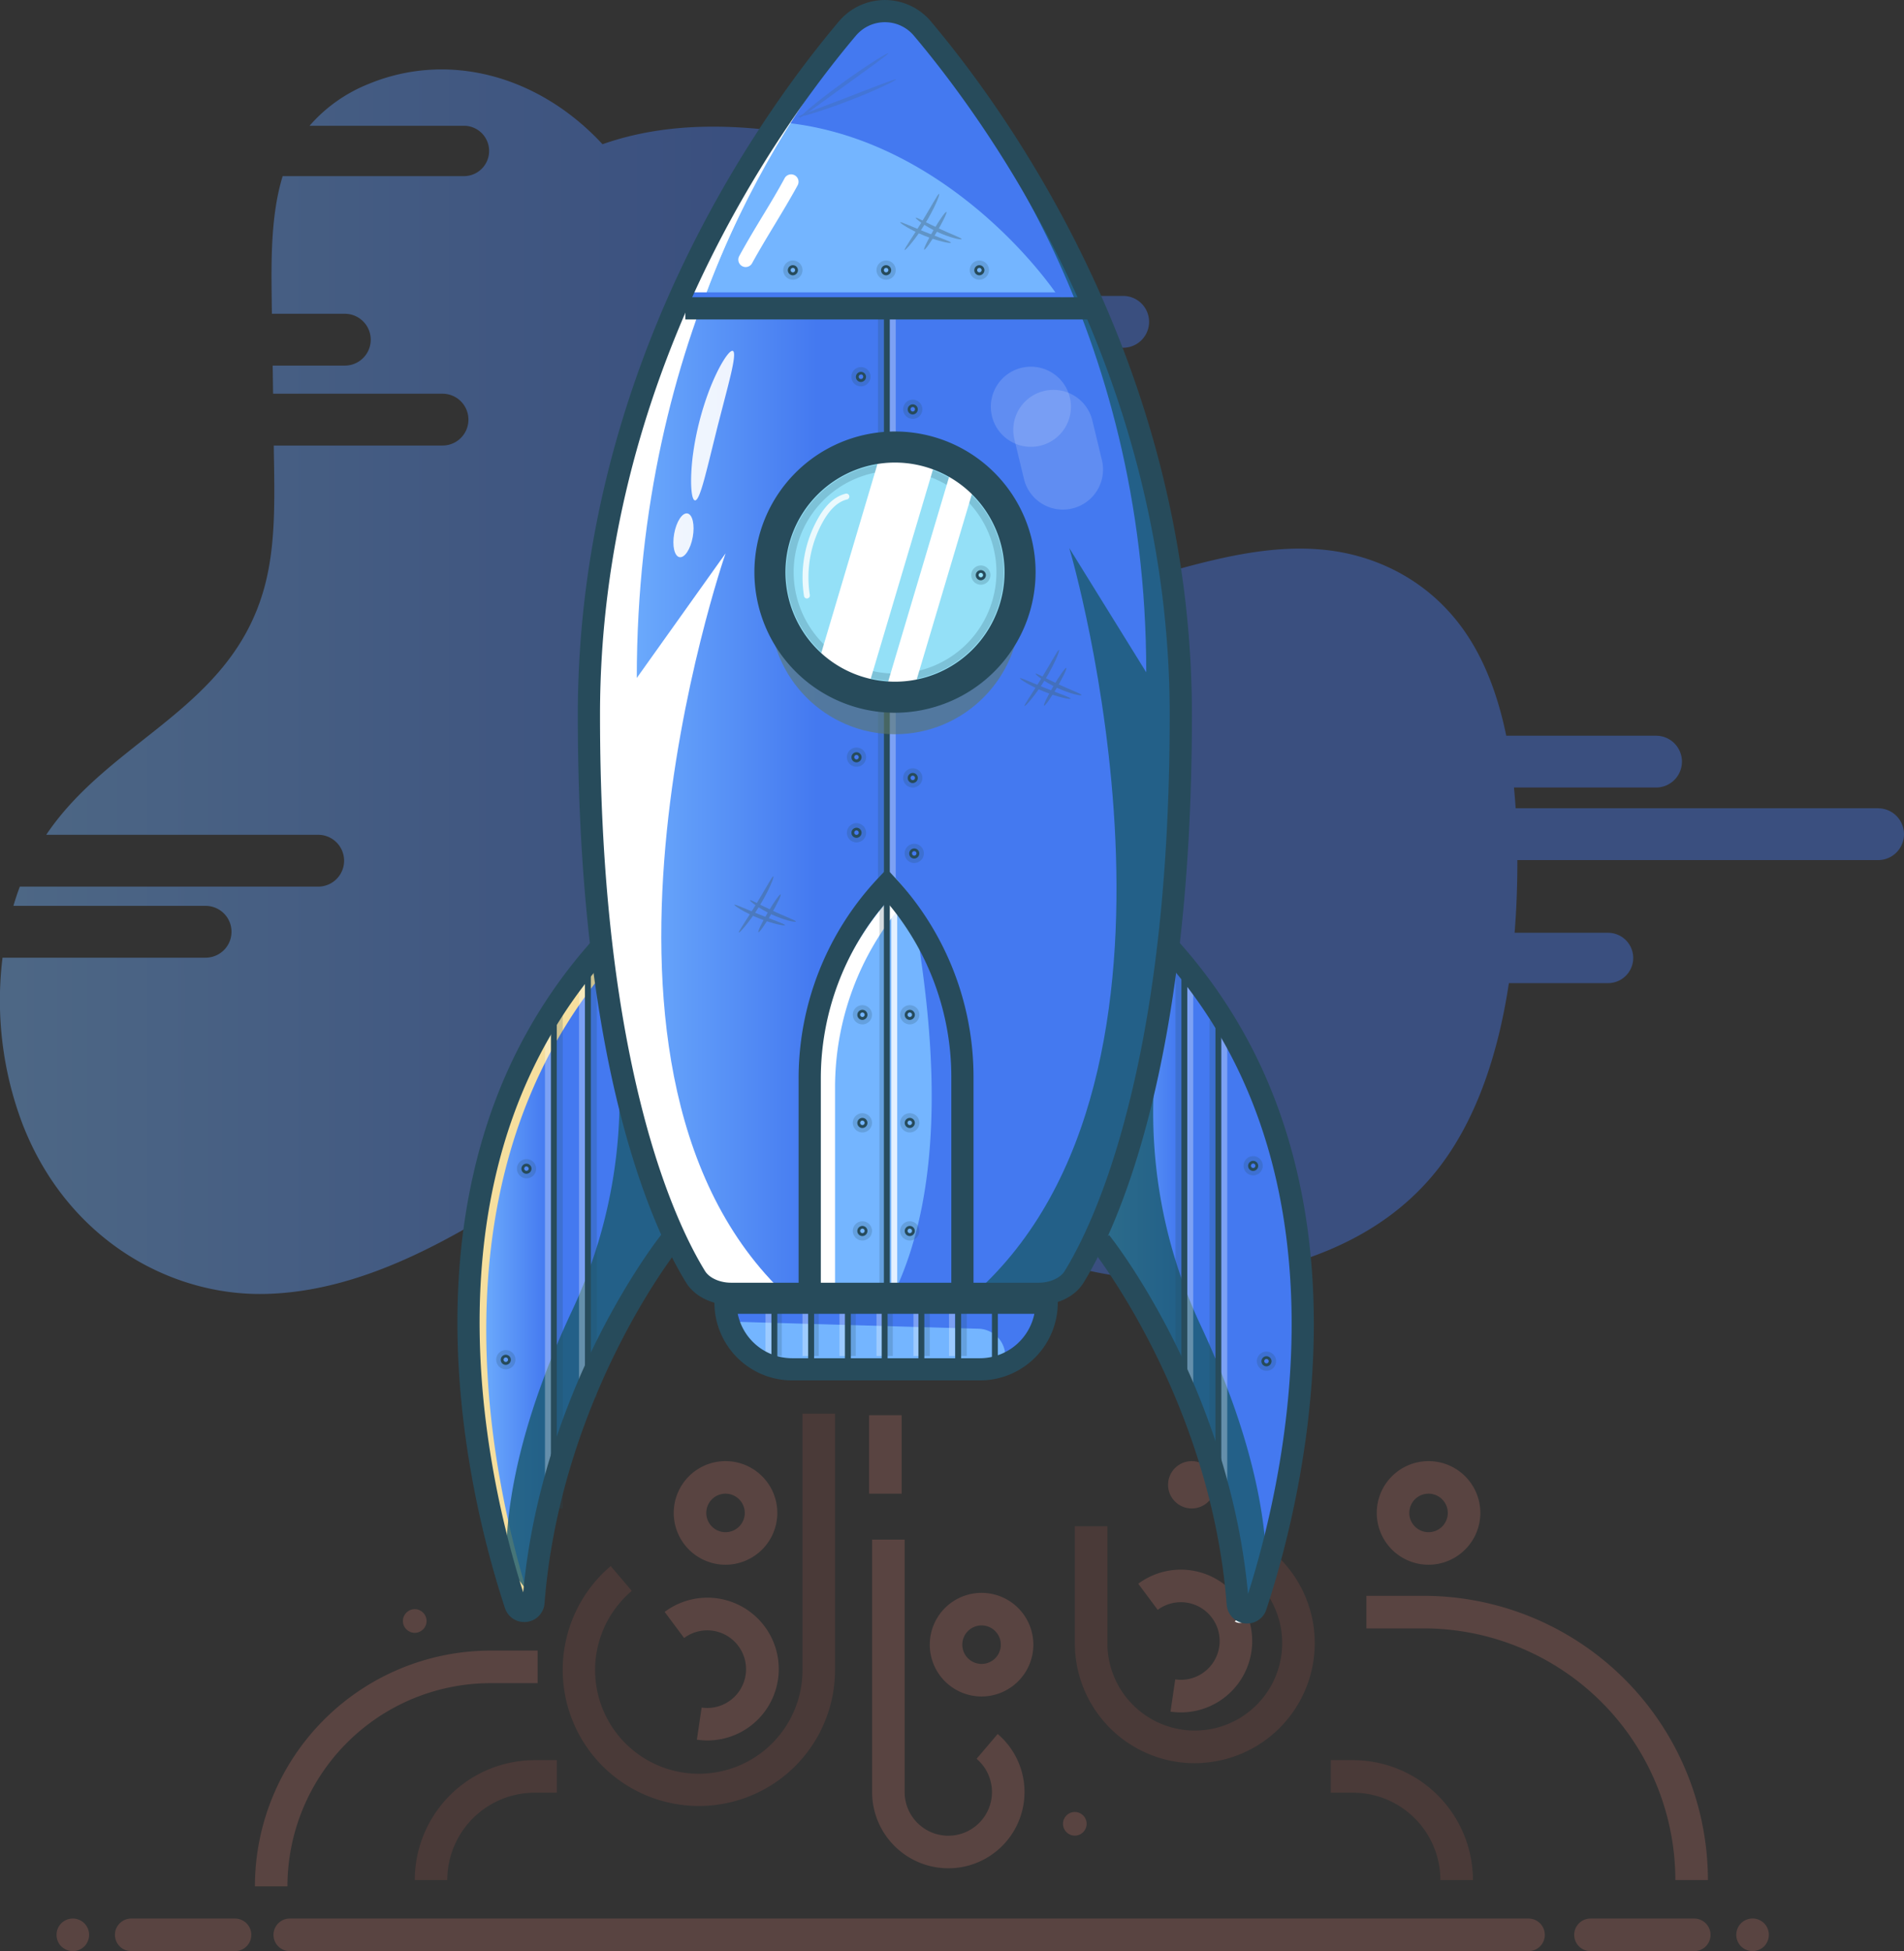 <svg xmlns="http://www.w3.org/2000/svg" xmlns:xlink="http://www.w3.org/1999/xlink" viewBox="0 0 752.86 771.28"><rect x="0" y="0" width="752.86" height="771.28" fill="#333333" stroke="none"/><defs>
    <style>
      .cls-1 { fill: #74b5ff; } /* Main brand color */
      .cls-2 { fill: #4479f0; } /* Secondary brand color */
      .cls-3, .cls-4 { fill: #274b5b; }
      .cls-10, .cls-11, .cls-18, .cls-4 { opacity: 0.2; }
      .cls-10, .cls-11, .cls-19, .cls-21, .cls-22, .cls-4, .cls-5, .cls-6, .cls-9 { isolation: isolate; }
      .cls-12, .cls-21, .cls-22, .cls-5 { fill: #ffffff; }
      .cls-5 { opacity: 0.3; }
      .cls-15, .cls-6 { opacity: 0.4; }
      .cls-6 { fill: url(#linear-gradient); }
      .cls-7 { fill: url(#linear-gradient-2); }
      .cls-8 { fill: #f6df9e; }
      .cls-9 { fill: #1b5a6e; }
      .cls-21, .cls-9 { opacity: 0.8; }
      .cls-10 { fill: #a7594e; }
      .cls-11 { fill: #f08778; }
      .cls-13 { fill: url(#linear-gradient-3); }
      .cls-14 { fill: url(#linear-gradient-4); }
      .cls-16 { fill: #426270; }
      .cls-17 { opacity: 0.9; }
      .cls-19 { fill: #5c7869; opacity: 0.6; }
      .cls-20 { fill: #94e0f7; }
      .cls-22 { opacity: 0.15; }
    </style>

    <!-- Updated gradients with brand colors -->
    <linearGradient id="linear-gradient" y1="573.08" x2="752.86" y2="573.08" gradientTransform="matrix(1, 0, 0, -1, 0, 842.56)" gradientUnits="userSpaceOnUse">
      <stop offset="0" stop-color="#74b5ff"/>
      <stop offset="0.38" stop-color="#4479f0"/>
    </linearGradient>
    <linearGradient id="linear-gradient-2" x1="185.84" y1="349.19" x2="265.83" y2="349.19" xlink:href="#linear-gradient"/>
    <linearGradient id="linear-gradient-3" x1="435.13" y1="343.34" x2="515.13" y2="343.34" xlink:href="#linear-gradient"/>
    <linearGradient id="linear-gradient-4" x1="234.03" y1="586.16" x2="468.09" y2="586.16" xlink:href="#linear-gradient"/>
  </defs><title>Asset 30</title><g id="Layer_2" data-name="Layer 2"><g id="Layer_1-2" data-name="Layer 1"><g id="Layer_2-2" data-name="Layer 2"><g id="Layer_1-2-2" data-name="Layer 1-2"><path class="cls-1" d="M288.05,514.37H415a26.33,26.33,0,0,1-26.33,26.33H314.39a26.33,26.33,0,0,1-26.33-26.33h0Z"/><path class="cls-2" d="M415.58,516.59a26.33,26.33,0,0,1-13.89,21.59,25.43,25.43,0,0,1-4.89,1.76l.09-.24a10.86,10.86,0,0,0-9.95-14.45L291.1,522.5a25.84,25.84,0,0,1-1.17-5.93,15,15,0,0,0,2.12.15h33.49v2.34h7v-2.34h17.92c-.19.41-.4.82-.59,1.22l26.56-.05v-1.17h37.17A14.43,14.43,0,0,0,415.58,516.59Z"/><rect class="cls-3" x="305.02" y="517.88" width="2.34" height="21.07"/><rect class="cls-4" x="306.78" y="517.88" width="2.34" height="18.14"/><rect class="cls-4" x="321.41" y="517.88" width="2.34" height="18.14"/><rect class="cls-4" x="350.67" y="517.88" width="2.34" height="18.14"/><rect class="cls-4" x="365.3" y="517.88" width="2.34" height="18.14"/><rect class="cls-4" x="379.93" y="517.88" width="2.34" height="18.14"/><rect class="cls-5" x="375.25" y="517.88" width="2.34" height="18.14"/><rect class="cls-5" x="361.2" y="517.88" width="2.34" height="18.14"/><rect class="cls-5" x="346.57" y="517.88" width="2.34" height="18.14"/><rect class="cls-5" x="331.94" y="517.88" width="2.34" height="18.14"/><rect class="cls-5" x="317.31" y="517.88" width="2.34" height="18.14"/><rect class="cls-5" x="302.68" y="517.88" width="2.34" height="18.14"/><rect class="cls-4" x="336.04" y="517.88" width="2.34" height="18.14"/><rect class="cls-3" x="319.56" y="517.88" width="2.34" height="21.07"/><rect class="cls-3" x="334.09" y="517.88" width="2.34" height="21.07"/><rect class="cls-3" x="348.62" y="517.88" width="2.34" height="21.07"/><rect class="cls-3" x="377.69" y="517.88" width="2.34" height="21.07"/><rect class="cls-3" x="392.22" y="517.88" width="2.34" height="21.07"/><rect class="cls-3" x="363.15" y="517.88" width="2.34" height="21.07"/><path class="cls-6" d="M742.62,319.5H599.31q-.28-4.1-.67-8.19h56.18a10.24,10.24,0,0,0,0-20.48H595.59c-2.9-14.09-7.5-27.27-14.57-38.42-13.85-21.83-35.48-32.68-56.76-35s-42.63,3.14-63.59,9c-27.91,7.8-60.7,14.82-81.73-11-12.44-15.27-17.4-40.31-13-62.12a158.55,158.55,0,0,1,4.36-15.83h73.82a10.24,10.24,0,0,0,0-20.48H375.76a57.76,57.76,0,0,0,.76-9.54,52.6,52.6,0,0,0-19.58-40c-10.75-8.41-23.33-11.39-35.7-13.56-27.63-4.86-56.13-6.3-83,3.13-25.47-27.48-61.33-36.77-92.59-23.78A60.65,60.65,0,0,0,122.4,49.72h61.05a9.95,9.95,0,0,1,0,19.9H111.77c-4.61,15-4.56,32.39-4.33,48.87,0,1.85.05,3.7.08,5.55h28.83a10.24,10.24,0,0,1,0,20.48H107.82l.16,11.12h67a10.24,10.24,0,0,1,0,20.48H108.26c0,2.34.06,4.72.1,7.09.24,16.63.42,33.72-3.91,49.3C91.1,280.5,43.81,292.06,18.27,330H125.82a10.24,10.24,0,0,1,0,20.48H7.84q-1.4,3.72-2.54,7.61h76a10.24,10.24,0,1,1,0,20.48H1A137.91,137.91,0,0,0,8.78,444c17.37,45.27,57.73,68.21,95.7,67.5s74.12-21.07,108.15-43.64c25.72-17.08,52.63-36.15,81.27-33.46,29.2,2.75,54.18,27.55,80.6,44.44,43,27.5,93.12,34.53,139.44,19.55,20.48-6.62,40.77-17.88,55.77-37.76,14.55-19.31,22.82-44.85,26.92-72h39.21a9.95,9.95,0,0,0,0-19.9H598.89c.74-9.16,1.08-18.38,1.09-27.5V340H742.62a10.24,10.24,0,1,0,0-20.48Z"/><path class="cls-7" d="M265.83,489.21s-47.83,59.54-54.29,143a3.67,3.67,0,0,1-7.14.87c-16.39-49.87-51.18-194,57.35-282"/><path class="cls-8" d="M210.84,637.2a3.62,3.62,0,0,0,1.42,1.93,3.66,3.66,0,0,1-5.52-1.93c-16.39-49.87-51.18-194,57.35-282l.1,3.32C160.53,446.74,194.65,588,210.84,637.2Z"/><path class="cls-9" d="M200.14,617.91c-.28-23.14,5.62-47.4,13.37-69.12,4-11.12,8.41-21.56,12.76-30.84a197.9,197.9,0,0,0,18.51-93.12c-.86-18.57-1.56-39.39-1.56-57.94,8.57-10.62,5.66-11.58,17.37-21.07l4.1,138.11s-47.84,59.54-54.3,143A3.55,3.55,0,0,1,209,629.6"/><path class="cls-3" d="M200,539.54a2,2,0,1,1,2-2A2.05,2.05,0,0,1,200,539.54Zm0-2.93a.88.88,0,1,0,.88.88A.88.88,0,0,0,200,536.61Z"/><path class="cls-4" d="M200,541.29a3.8,3.8,0,1,1,3.8-3.8A3.81,3.81,0,0,1,200,541.29Zm0-5.27a1.46,1.46,0,1,0,1.46,1.46A1.46,1.46,0,0,0,200,536Z"/><path class="cls-3" d="M208.17,464a2,2,0,1,1,2-2A2.05,2.05,0,0,1,208.17,464Zm0-2.93a.88.88,0,1,0,.88.88A.88.88,0,0,0,208.17,461.12Z"/><path class="cls-4" d="M208.17,465.8A3.8,3.8,0,1,1,212,462,3.81,3.81,0,0,1,208.17,465.8Zm0-5.27a1.46,1.46,0,1,0,1.46,1.46A1.46,1.46,0,0,0,208.17,460.53Z"/><path class="cls-3" d="M495.51,464a2,2,0,1,1,2-2A2.05,2.05,0,0,1,495.51,464Zm0-2.93a.88.88,0,1,0,.88.88A.88.88,0,0,0,495.51,461.12Z"/><path class="cls-4" d="M495.51,465.8a3.8,3.8,0,1,1,3.8-3.8A3.81,3.81,0,0,1,495.51,465.8Zm0-5.27A1.46,1.46,0,1,0,497,462,1.46,1.46,0,0,0,495.51,460.53Z"/><path class="cls-3" d="M493.75,464a2,2,0,1,1,2-2A2.05,2.05,0,0,1,493.75,464Zm0-2.93a.88.88,0,1,0,.88.88A.88.88,0,0,0,493.75,461.12Z"/><path class="cls-4" d="M493.75,465.8a3.8,3.8,0,1,1,3.8-3.8A3.81,3.81,0,0,1,493.75,465.8Zm0-5.27a1.46,1.46,0,1,0,1.46,1.46A1.46,1.46,0,0,0,493.75,460.53Z"/><rect class="cls-3" x="217.83" y="404.35" width="2.34" height="191.95"/><rect class="cls-4" x="220.17" y="399.67" width="2.34" height="196.63"/><rect class="cls-5" x="215.49" y="404.35" width="2.34" height="191.95"/><rect class="cls-3" x="231.29" y="379.19" width="2.34" height="173.22"/><rect class="cls-4" x="233.63" y="379.19" width="2.34" height="173.22"/><rect class="cls-5" x="228.95" y="379.19" width="2.34" height="173.22"/><path class="cls-10" d="M472.35,697A47.44,47.44,0,0,1,425,649.53v-46.2h12.87v46.2a34.56,34.56,0,1,0,56.94-26.34l8.34-9.81a47.44,47.44,0,0,1-26.88,83.43Q474.3,697,472.35,697Z"/><path class="cls-11" d="M467,676.92a28.66,28.66,0,0,1-4.17-.31l1.87-12.74a15.34,15.34,0,1,0-6.93-27.49l-7.69-10.33A28.22,28.22,0,1,1,467,676.92Z"/><circle class="cls-11" cx="471.22" cy="586.94" r="9.36"/><path class="cls-12" d="M489.64,639a3.62,3.62,0,0,1-1.42,1.93,3.66,3.66,0,0,0,5.52-1.93c16.39-49.87,51.18-194-57.35-282l-.1,3.32C539.95,448.49,505.82,589.71,489.64,639Z"/><path class="cls-13" d="M435.13,495.06s47.83,59.54,54.29,143a3.67,3.67,0,0,0,7.14.87c16.39-49.87,51.18-194-57.35-282"/><path class="cls-9" d="M500.83,623.77c.28-23.14-5.62-47.4-13.37-69.12-4-11.12-8.41-21.56-12.76-30.84a197.91,197.91,0,0,1-18.51-93.12c.86-18.57,1.56-39.39,1.56-57.94-8.57-10.62-5.66-11.58-17.37-21.07l-4.1,138.11s47.84,59.54,54.3,143a3.55,3.55,0,0,0,1.39,2.63"/><path class="cls-3" d="M500.78,540.12a2,2,0,1,1,2-2A2.05,2.05,0,0,1,500.78,540.12Zm0-2.93a.88.88,0,1,0,.88.88A.88.88,0,0,0,500.78,537.2Z"/><path class="cls-4" d="M500.78,541.88a3.8,3.8,0,1,1,3.8-3.8A3.81,3.81,0,0,1,500.78,541.88Zm0-5.27a1.46,1.46,0,1,0,1.46,1.46A1.46,1.46,0,0,0,500.78,536.61Z"/><rect class="cls-3" x="480.59" y="403.77" width="2.34" height="197.8"/><rect class="cls-4" x="478.25" y="403.18" width="2.34" height="182"/><rect class="cls-5" x="482.93" y="409.62" width="2.34" height="191.95"/><rect class="cls-3" x="467.13" y="384.46" width="2.34" height="173.22"/><rect class="cls-4" x="464.79" y="384.46" width="2.34" height="167.37"/><rect class="cls-5" x="469.47" y="384.46" width="2.34" height="173.22"/><path class="cls-3" d="M493.12,641.78a8.36,8.36,0,0,1-1-.06,8,8,0,0,1-7.07-7.38c-6.28-81.2-52.87-140-53.34-140.62l6.84-5.5c.5.62,12.4,15.54,25.22,41,11.5,22.81,25.83,58.6,29.72,100.88,7.93-25,19.52-71.28,16.85-121.7-3.38-63.93-28.25-115.11-73.9-152.11l5.53-6.82a201.42,201.42,0,0,1,58.3,75.8c10.9,24.76,17.24,52.57,18.83,82.67,2.87,54.24-10.28,103.68-18.38,128.32A8,8,0,0,1,493.12,641.78Z"/><path class="cls-11" d="M93.18,771.28H51.63a6.44,6.44,0,0,1,0-12.87H93.18a6.44,6.44,0,0,1,0,12.87Z"/><path class="cls-10" d="M276.39,713.9a53.82,53.82,0,0,1-34.91-94.84l8.34,9.81a41,41,0,1,0,67.49,31.21V558.85h12.87V660.09a53.79,53.79,0,0,1-53.8,53.81Z"/><path class="cls-11" d="M374.93,738.53a30.14,30.14,0,0,1-30.09-30.14V608.62h12.87v99.78a17.26,17.26,0,1,0,28.44-13.15l8.34-9.81a30.14,30.14,0,0,1-17.08,53Q376.17,738.53,374.93,738.53Z"/><rect class="cls-11" x="343.65" y="559.43" width="12.87" height="31.02"/><path class="cls-11" d="M279.72,688a28.57,28.57,0,0,1-4.17-.31L277.43,675a15.34,15.34,0,1,0-6.93-27.49l-7.69-10.33A28.22,28.22,0,1,1,279.72,688Z"/><path class="cls-11" d="M388.12,670.62a20.48,20.48,0,1,1,20.48-20.48A20.51,20.51,0,0,1,388.12,670.62Zm0-28.09a7.61,7.61,0,1,0,7.61,7.61A7.62,7.62,0,0,0,388.12,642.53Z"/><path class="cls-11" d="M286.88,618.54a20.48,20.48,0,1,1,20.48-20.48A20.51,20.51,0,0,1,286.88,618.54Zm0-28.09a7.61,7.61,0,1,0,7.61,7.61A7.62,7.62,0,0,0,286.88,590.45Z"/><path class="cls-11" d="M564.86,618.54a20.48,20.48,0,1,1,20.48-20.48A20.51,20.51,0,0,1,564.86,618.54Zm0-28.09a7.61,7.61,0,1,0,7.61,7.61A7.62,7.62,0,0,0,564.86,590.45Z"/><circle class="cls-11" cx="163.99" cy="640.78" r="4.68"/><circle class="cls-11" cx="424.99" cy="720.95" r="4.68"/><path class="cls-10" d="M582.41,743.19H569.54A34.57,34.57,0,0,0,535,708.66h-8.78V695.79H535A47.46,47.46,0,0,1,582.41,743.19Z"/><path class="cls-11" d="M113.66,745.67H100.79A93.29,93.29,0,0,1,194,652.48h18.59v12.87H194A80.4,80.4,0,0,0,113.66,745.67Z"/><path class="cls-11" d="M675.33,743.19H662.45A99.6,99.6,0,0,0,563,643.7H540.28V630.83H563A112.49,112.49,0,0,1,675.33,743.19Z"/><path class="cls-10" d="M176.86,743.19H164a47.46,47.46,0,0,1,47.4-47.4h8.78v12.87h-8.78A34.57,34.57,0,0,0,176.86,743.19Z"/><path class="cls-11" d="M604.65,771.28H114.83a6.44,6.44,0,1,1,0-12.87H604.65a6.44,6.44,0,0,1,0,12.87Z"/><path class="cls-11" d="M28.81,771.28a6.07,6.07,0,0,1-1.26-.13,6.75,6.75,0,0,1-1.21-.36,7.2,7.2,0,0,1-1.11-.59,6.82,6.82,0,0,1-1-.8,6.37,6.37,0,0,1-1.39-2.09,6.82,6.82,0,0,1-.36-1.21,6.22,6.22,0,0,1,0-2.52,6.82,6.82,0,0,1,.36-1.21,7.24,7.24,0,0,1,.59-1.11,6.44,6.44,0,0,1,1.78-1.78,7.2,7.2,0,0,1,1.11-.59,6.75,6.75,0,0,1,1.21-.36,6.28,6.28,0,0,1,2.52,0,6.76,6.76,0,0,1,1.21.36,7.21,7.21,0,0,1,1.11.59,6.44,6.44,0,0,1,1.78,1.78,7.21,7.21,0,0,1,.59,1.11,7.38,7.38,0,0,1,.37,1.21,6.5,6.5,0,0,1,0,2.52,7.38,7.38,0,0,1-.37,1.21,7.21,7.21,0,0,1-.59,1.11,6.38,6.38,0,0,1-.8,1,6.79,6.79,0,0,1-1,.8,7.21,7.21,0,0,1-1.11.59,6.76,6.76,0,0,1-1.21.36A6.07,6.07,0,0,1,28.81,771.28Z"/><path class="cls-11" d="M670.19,771.28H628.64a6.44,6.44,0,0,1,0-12.87h41.54a6.44,6.44,0,0,1,0,12.87Z"/><path class="cls-11" d="M693,771.28a6.06,6.06,0,0,1-1.26-.13,6.75,6.75,0,0,1-1.21-.36,7.19,7.19,0,0,1-1.11-.59,6.78,6.78,0,0,1-1-.8,6.35,6.35,0,0,1-.8-1,7.21,7.21,0,0,1-.59-1.11,7.41,7.41,0,0,1-.37-1.21,6.5,6.5,0,0,1,0-2.52,7.41,7.41,0,0,1,.37-1.21,7.21,7.21,0,0,1,.59-1.11,6.44,6.44,0,0,1,1.78-1.78,7.19,7.19,0,0,1,1.11-.59,6.75,6.75,0,0,1,1.21-.36,6.28,6.28,0,0,1,2.52,0,6.75,6.75,0,0,1,1.21.36,7.19,7.19,0,0,1,1.11.59,6.44,6.44,0,0,1,1.78,1.78,7.26,7.26,0,0,1,.59,1.11,6.77,6.77,0,0,1,.36,1.21,6.22,6.22,0,0,1,0,2.52,6.77,6.77,0,0,1-.36,1.21,7.26,7.26,0,0,1-.59,1.11,6.42,6.42,0,0,1-.8,1,6.81,6.81,0,0,1-1,.8,7.19,7.19,0,0,1-1.11.59,6.75,6.75,0,0,1-1.21.36A6.06,6.06,0,0,1,693,771.28Z"/><path class="cls-3" d="M207.26,641.19a8,8,0,0,1-7.61-5.55c-8.1-24.64-21.25-74.08-18.38-128.32,1.59-30.1,7.93-57.91,18.83-82.67a201.42,201.42,0,0,1,58.3-75.8l5.53,6.82c-45.65,37-70.51,88.18-73.9,152.11-2.67,50.42,8.92,96.68,16.85,121.7,3.89-42.28,18.22-78.07,29.72-100.88,12.83-25.44,24.72-40.36,25.22-41l6.84,5.5h0c-.18.23-12,15-24.34,39.66-11.42,22.7-25.72,58.65-29,101a8,8,0,0,1-7.07,7.38A8.48,8.48,0,0,1,207.26,641.19Z"/><path class="cls-14" d="M360.82,5.74a13,13,0,0,0-19.5,0C313.22,37.55,234,139.82,234,282.78c0,139.93,30.34,202.76,42.18,221.94,2.53,4.1,8,6.73,14,6.73H411.87c6,0,11.53-2.62,14-6.73,11.83-19.18,42.18-82,42.18-221.94C468.11,139.82,388.93,37.54,360.82,5.74Z"/><rect class="cls-3" x="349.5" y="124.04" width="2.34" height="386.24"/><rect class="cls-4" x="347.16" y="124.04" width="2.34" height="386.24"/><rect class="cls-5" x="351.84" y="124.04" width="2.34" height="386.24"/><path class="cls-1" d="M428.5,120.53H271.14a515.82,515.82,0,0,1,33.7-66.9q1.68-2.81,3.34-5.49C319.7,30.88,329.85,17.65,337,8.88a13.9,13.9,0,0,1,21.57,0,549.87,549.87,0,0,1,41.31,58.81l.4.67C409.52,83.64,419.15,101.1,428.5,120.53Z"/><path class="cls-2" d="M427.33,117.85l-8.6-.24C404.52,96.82,365.2,54.4,311,48.55c1-1.87,5-6.7,6-8.49,7.78-12.79,14.86-20.37,20.65-28.57a17,17,0,0,1,27.45-.36,459.34,459.34,0,0,1,33.23,51.27c.12.22,1.42.44,1.54.67C408.31,78.38,423.82,86.83,427.33,117.85Z"/><path class="cls-12" d="M294.86,105.57a2.93,2.93,0,0,1-2.57-4.32c2.85-5.24,6-10.5,9.09-15.6,3-4.94,6.06-10,8.8-15.07a2.93,2.93,0,1,1,5.14,2.8c-2.8,5.14-5.92,10.3-8.93,15.29s-6.18,10.24-9,15.37A2.93,2.93,0,0,1,294.86,105.57Z"/><g class="cls-15"><path class="cls-16" d="M380.28,226.42c3.76-6.1,6.44-11.27,6.85-11.08s-1.76,5.68-5.58,11.86-7.76,10.59-8.06,10.33S376.54,232.53,380.28,226.42Z"/><ellipse class="cls-16" cx="385.62" cy="229.95" rx="8.66" ry="0.75" transform="translate(-8.04 445.84) rotate(-59.55)"/><path class="cls-16" d="M381.76,230.47c5.5,2.22,10.09,3.75,10,4.16s-4.93-.51-10.53-2.77-9.73-5-9.53-5.3S376.26,228.26,381.76,230.47Z"/><path class="cls-16" d="M387,229c5,2.34,9.19,3.81,9.08,4.23s-4.61-.49-9.7-2.87-8.68-5.27-8.45-5.57S382,226.67,387,229Z"/></g><path class="cls-12" d="M313.36,514.37H292c-6,0-11.53-2.63-14-6.75-11.83-19.22-42.17-82.21-42.17-222.48,0-137.36,72.75-237.25,103.54-273.38C311.68,44.54,251.79,131.27,251.79,268l35.11-49.26C286.22,220.64,215.31,426.89,313.36,514.37Z"/><path class="cls-12" d="M299,511.73h-5.85c-6,0-11.53-2.63-14-6.75C267.31,485.76,237,422.78,237,282.51,237,145.15,309.7,45.25,340.49,9.15c-15.71,18.62-41.91,54.74-61.55,107.6h0C258.79,162,242.81,218.11,242.81,282.49c0,140.27,30.34,203.26,42.17,222.48C287.51,509.11,293,511.73,299,511.73Z"/><path class="cls-9" d="M385.22,511.45h21.34c6,0,11.53-2.62,14-6.72,11.83-19.17,42.17-82,42.17-221.83C462.78,146,390,46.33,359.24,10.3c27.66,32.67,94,119.15,94,255.48L422.8,216.66C423.49,218.56,483.27,424.22,385.22,511.45Z"/><g class="cls-17"><path class="cls-12" d="M276.5,166.78a117.46,117.46,0,0,1,3.59-11.56,86.57,86.57,0,0,1,3.94-9.07c2.57-5,4.81-7.82,5.74-7.43s.47,3.89-.78,9.25c-.63,2.67-1.43,5.85-2.34,9.32l-2.93,11.32L280.9,180c-.86,3.51-1.67,6.65-2.38,9.3-1.45,5.31-2.67,8.61-3.72,8.5s-1.64-3.62-1.51-9.26a86.61,86.61,0,0,1,.85-9.85A117.45,117.45,0,0,1,276.5,166.78Z"/></g><g class="cls-17"><ellipse class="cls-12" cx="270.25" cy="211.61" rx="8.78" ry="3.73" transform="translate(14.01 439.98) rotate(-79.77)"/></g><g class="cls-18"><path class="cls-16" d="M333,32.85c4.85-3.51,9.36-6.57,12.67-8.68s5.44-3.32,5.56-3.12-1.8,1.67-5,4l-12.39,9-12.38,9c-3.18,2.29-5.2,3.66-5.33,3.51s1.66-1.82,4.68-4.34S328.16,36.39,333,32.85Z"/><path class="cls-16" d="M334.81,38.55c10.66-4.1,19.26-7.53,19.43-7.14.08.19-2,1.29-5.37,2.87s-8.19,3.62-13.52,5.66-10.26,3.74-13.85,4.82-5.85,1.64-5.92,1.46C315.42,45.82,324.14,42.64,334.81,38.55Z"/></g><path class="cls-3" d="M340.43,191a2,2,0,1,1,2-2A2.05,2.05,0,0,1,340.43,191Zm0-2.93a.88.88,0,1,0,.88.88A.88.88,0,0,0,340.43,188.12Z"/><path class="cls-4" d="M340.43,192.8a3.8,3.8,0,1,1,3.8-3.8A3.81,3.81,0,0,1,340.43,192.8Zm0-5.27a1.46,1.46,0,1,0,1.46,1.46A1.46,1.46,0,0,0,340.43,187.54Z"/><path class="cls-3" d="M340.43,151a2,2,0,1,1,2-2A2.05,2.05,0,0,1,340.43,151Zm0-2.93a.88.88,0,1,0,.88.88A.88.88,0,0,0,340.43,148Z"/><path class="cls-4" d="M340.43,152.72a3.8,3.8,0,1,1,3.8-3.8A3.81,3.81,0,0,1,340.43,152.72Zm0-5.27a1.46,1.46,0,1,0,1.46,1.46A1.46,1.46,0,0,0,340.43,147.45Z"/><path class="cls-3" d="M360.91,163.84a2,2,0,1,1,2-2A2.05,2.05,0,0,1,360.91,163.84Zm0-2.93a.88.88,0,1,0,.88.88A.88.88,0,0,0,360.91,160.91Z"/><path class="cls-4" d="M360.91,165.59a3.8,3.8,0,1,1,3.8-3.8A3.81,3.81,0,0,1,360.91,165.59Zm0-5.27a1.46,1.46,0,1,0,1.46,1.46A1.46,1.46,0,0,0,360.91,160.32Z"/><path class="cls-3" d="M360.91,309.55a2,2,0,1,1,2-2A2.05,2.05,0,0,1,360.91,309.55Zm0-2.93a.88.88,0,1,0,.88.88A.88.88,0,0,0,360.91,306.63Z"/><path class="cls-4" d="M360.91,311.31a3.8,3.8,0,1,1,3.8-3.8A3.81,3.81,0,0,1,360.91,311.31Zm0-5.27a1.46,1.46,0,1,0,1.46,1.46A1.46,1.46,0,0,0,360.91,306Z"/><path class="cls-3" d="M361.5,339.4a2,2,0,1,1,2-2A2.05,2.05,0,0,1,361.5,339.4Zm0-2.93a.88.88,0,1,0,.88.88A.88.88,0,0,0,361.5,336.47Z"/><path class="cls-4" d="M361.5,341.15a3.8,3.8,0,1,1,3.8-3.8A3.81,3.81,0,0,1,361.5,341.15Zm0-5.27a1.46,1.46,0,1,0,1.46,1.46A1.46,1.46,0,0,0,361.5,335.89Z"/><path class="cls-3" d="M338.67,301.36a2,2,0,1,1,2-2A2.05,2.05,0,0,1,338.67,301.36Zm0-2.93a.88.88,0,1,0,.88.88A.88.88,0,0,0,338.67,298.43Z"/><path class="cls-4" d="M338.67,303.11a3.8,3.8,0,1,1,3.8-3.8A3.81,3.81,0,0,1,338.67,303.11Zm0-5.27a1.46,1.46,0,1,0,1.46,1.46A1.46,1.46,0,0,0,338.67,297.85Z"/><path class="cls-3" d="M338.67,331.2a2,2,0,1,1,2-2A2.05,2.05,0,0,1,338.67,331.2Zm0-2.93a.88.88,0,1,0,.88.88A.88.88,0,0,0,338.67,328.28Z"/><path class="cls-4" d="M338.67,333a3.8,3.8,0,1,1,3.8-3.8A3.81,3.81,0,0,1,338.67,333Zm0-5.27a1.46,1.46,0,1,0,1.46,1.46A1.46,1.46,0,0,0,338.67,327.69Z"/><path class="cls-3" d="M340.43,231.13a2,2,0,1,1,2-2A2.05,2.05,0,0,1,340.43,231.13Zm0-2.93a.88.88,0,1,0,.88.88A.88.88,0,0,0,340.43,228.21Z"/><path class="cls-4" d="M340.43,232.89a3.8,3.8,0,1,1,3.8-3.8A3.81,3.81,0,0,1,340.43,232.89Zm0-5.27a1.46,1.46,0,1,0,1.46,1.46A1.46,1.46,0,0,0,340.43,227.62Z"/><path class="cls-3" d="M387.25,108.83a2,2,0,1,1,2-2A2.05,2.05,0,0,1,387.25,108.83Zm0-2.93a.88.88,0,1,0,.88.88A.88.88,0,0,0,387.25,105.9Z"/><path class="cls-4" d="M387.25,110.58a3.8,3.8,0,1,1,3.8-3.8A3.81,3.81,0,0,1,387.25,110.58Zm0-5.27a1.46,1.46,0,1,0,1.46,1.46A1.46,1.46,0,0,0,387.25,105.31Z"/><path class="cls-3" d="M313.51,108.83a2,2,0,1,1,2-2A2.05,2.05,0,0,1,313.51,108.83Zm0-2.93a.88.88,0,1,0,.88.88A.88.88,0,0,0,313.51,105.9Z"/><path class="cls-4" d="M313.51,110.58a3.8,3.8,0,1,1,3.8-3.8A3.81,3.81,0,0,1,313.51,110.58Zm0-5.27a1.46,1.46,0,1,0,1.46,1.46A1.46,1.46,0,0,0,313.51,105.31Z"/><path class="cls-3" d="M350.38,108.83a2,2,0,1,1,2-2A2.05,2.05,0,0,1,350.38,108.83Zm0-2.93a.88.88,0,1,0,.88.88A.88.88,0,0,0,350.38,105.9Z"/><path class="cls-4" d="M350.38,110.58a3.8,3.8,0,1,1,3.8-3.8A3.81,3.81,0,0,1,350.38,110.58Zm0-5.27a1.46,1.46,0,1,0,1.46,1.46A1.46,1.46,0,0,0,350.38,105.31Z"/><path class="cls-3" d="M340.43,375.68a2,2,0,1,1,2-2A2.05,2.05,0,0,1,340.43,375.68Zm0-2.93a.88.88,0,1,0,.88.88A.88.88,0,0,0,340.43,372.75Z"/><path class="cls-4" d="M340.43,377.44a3.8,3.8,0,1,1,3.8-3.8A3.81,3.81,0,0,1,340.43,377.44Zm0-5.27a1.46,1.46,0,1,0,1.46,1.46A1.46,1.46,0,0,0,340.43,372.17Z"/><path class="cls-3" d="M340.43,418.59a2,2,0,1,1,2-2A2.05,2.05,0,0,1,340.43,418.59Zm0-2.93a.88.88,0,1,0,.88.88A.88.88,0,0,0,340.43,415.67Z"/><path class="cls-4" d="M340.43,420.35a3.8,3.8,0,1,1,3.8-3.8A3.81,3.81,0,0,1,340.43,420.35Zm0-5.27a1.46,1.46,0,1,0,1.46,1.46A1.46,1.46,0,0,0,340.43,415.08Z"/><path class="cls-3" d="M340.43,461.51a2,2,0,1,1,2-2A2.05,2.05,0,0,1,340.43,461.51Zm0-2.93a.88.88,0,1,0,.88.88A.88.88,0,0,0,340.43,458.59Z"/><path class="cls-4" d="M340.43,463.27a3.8,3.8,0,1,1,3.8-3.8A3.81,3.81,0,0,1,340.43,463.27Zm0-5.27a1.46,1.46,0,1,0,1.46,1.46A1.46,1.46,0,0,0,340.43,458Z"/><path class="cls-3" d="M340.43,504.43a2,2,0,1,1,2-2A2.05,2.05,0,0,1,340.43,504.43Zm0-2.93a.88.88,0,1,0,.88.88A.88.88,0,0,0,340.43,501.5Z"/><path class="cls-4" d="M340.43,506.18a3.8,3.8,0,1,1,3.8-3.8A3.81,3.81,0,0,1,340.43,506.18Zm0-5.27a1.46,1.46,0,1,0,1.46,1.46A1.46,1.46,0,0,0,340.43,500.91Z"/><circle class="cls-19" cx="353.89" cy="240.79" r="49.45"/><circle class="cls-20" cx="354.47" cy="222.65" r="49.45"/><path class="cls-4" d="M353.89,269.17a43,43,0,1,1,43-43A43.06,43.06,0,0,1,353.89,269.17Zm0-83.1A40.09,40.09,0,1,0,394,226.16,40.13,40.13,0,0,0,353.89,186.07Z"/><path class="cls-12" d="M371,178.56,342.8,273.33A49.2,49.2,0,0,1,323.29,263L349,176.57A49.62,49.62,0,0,1,371,178.56Z"/><path class="cls-12" d="M386.73,187.12l-26.1,87.65a48.34,48.34,0,0,1-5,.25,49.31,49.31,0,0,1-6-.36l27.83-93.46A49.46,49.46,0,0,1,386.73,187.12Z"/><path class="cls-21" d="M319.06,236.59a1.17,1.17,0,0,1-1.15-1,47.4,47.4,0,0,1,5.77-31.07c3.07-5.26,6.67-8.41,10.72-9.37a1.17,1.17,0,0,1,.54,2.28c-3.4.8-6.51,3.58-9.24,8.26a45.05,45.05,0,0,0-5.48,29.53,1.17,1.17,0,0,1-1,1.34Z"/><path class="cls-3" d="M387.83,229.38a2,2,0,1,1,2-2A2.05,2.05,0,0,1,387.83,229.38Zm0-2.93a.88.88,0,1,0,.88.88A.88.88,0,0,0,387.83,226.45Z"/><path class="cls-4" d="M387.83,231.13a3.8,3.8,0,1,1,3.8-3.8A3.81,3.81,0,0,1,387.83,231.13Zm0-5.27a1.46,1.46,0,1,0,1.46,1.46A1.46,1.46,0,0,0,387.83,225.87Z"/><path class="cls-3" d="M353.89,281.75a55.59,55.59,0,1,1,55.59-55.59A55.66,55.66,0,0,1,353.89,281.75Zm0-98.9a43.31,43.31,0,1,0,43.31,43.31A43.35,43.35,0,0,0,353.89,182.85Z"/><path class="cls-1" d="M322.51,509.11v-85.4A114.47,114.47,0,0,1,353,345.8h0a114.49,114.49,0,0,1,29.91,77.31V509"/><path class="cls-12" d="M357.11,357.22a111.47,111.47,0,0,0-26.92,72.65v83.92h-7V429.87a111.45,111.45,0,0,1,30.47-76.57h0Q355.43,355.23,357.11,357.22Z"/><path class="cls-2" d="M377,428.22v84.4l-24.22.05c22.54-45.3,15.39-106.33,10.82-137.44A111.43,111.43,0,0,1,377,428.22Z"/><g class="cls-15"><path class="cls-16" d="M298.94,357.5c3.76-6.1,6.44-11.27,6.85-11.08s-1.76,5.68-5.58,11.86-7.76,10.59-8.06,10.33S295.2,363.61,298.94,357.5Z"/><ellipse class="cls-16" cx="304.27" cy="361.03" rx="8.66" ry="0.75" transform="translate(-161.16 440.37) rotate(-59.55)"/><path class="cls-16" d="M300.42,361.55c5.5,2.22,10.09,3.75,10,4.16s-4.93-.51-10.53-2.77-9.73-5-9.53-5.3S294.91,359.35,300.42,361.55Z"/><path class="cls-16" d="M305.62,360.06c5,2.34,9.19,3.81,9.08,4.23s-4.61-.49-9.7-2.87-8.68-5.27-8.45-5.57S300.64,357.76,305.62,360.06Z"/></g><path class="cls-3" d="M341,403.18a2,2,0,1,1,2-2A2.05,2.05,0,0,1,341,403.18Zm0-2.93a.88.88,0,1,0,.88.88A.88.88,0,0,0,341,400.26Z"/><path class="cls-4" d="M341,404.94a3.8,3.8,0,1,1,3.8-3.8A3.81,3.81,0,0,1,341,404.94Zm0-5.27a1.46,1.46,0,1,0,1.46,1.46A1.46,1.46,0,0,0,341,399.67Z"/><path class="cls-3" d="M341,488.62a2,2,0,1,1,2-2A2.05,2.05,0,0,1,341,488.62Zm0-2.93a.88.88,0,1,0,.88.88A.88.88,0,0,0,341,485.7Z"/><path class="cls-4" d="M341,490.38a3.8,3.8,0,1,1,3.8-3.8A3.81,3.81,0,0,1,341,490.38Zm0-5.27a1.46,1.46,0,1,0,1.46,1.46A1.46,1.46,0,0,0,341,485.11Z"/><path class="cls-3" d="M341,445.9a2,2,0,1,1,2-2A2.05,2.05,0,0,1,341,445.9Zm0-2.93a.88.88,0,1,0,.88.88A.88.88,0,0,0,341,443Z"/><path class="cls-4" d="M341,447.66a3.8,3.8,0,1,1,3.8-3.8A3.81,3.81,0,0,1,341,447.66Zm0-5.27a1.46,1.46,0,1,0,1.46,1.46A1.46,1.46,0,0,0,341,442.39Z"/><path class="cls-3" d="M359.74,403.18a2,2,0,1,1,2-2A2.05,2.05,0,0,1,359.74,403.18Zm0-2.93a.88.88,0,1,0,.88.88A.88.88,0,0,0,359.74,400.26Z"/><path class="cls-4" d="M359.74,404.94a3.8,3.8,0,1,1,3.8-3.8A3.81,3.81,0,0,1,359.74,404.94Zm0-5.27a1.46,1.46,0,1,0,1.46,1.46A1.46,1.46,0,0,0,359.74,399.67Z"/><path class="cls-3" d="M359.74,488.62a2,2,0,1,1,2-2A2.05,2.05,0,0,1,359.74,488.62Zm0-2.93a.88.88,0,1,0,.88.88A.88.88,0,0,0,359.74,485.7Z"/><path class="cls-4" d="M359.74,490.38a3.8,3.8,0,1,1,3.8-3.8A3.81,3.81,0,0,1,359.74,490.38Zm0-5.27a1.46,1.46,0,1,0,1.46,1.46A1.46,1.46,0,0,0,359.74,485.11Z"/><path class="cls-3" d="M359.74,445.9a2,2,0,1,1,2-2A2.05,2.05,0,0,1,359.74,445.9Zm0-2.93a.88.88,0,1,0,.88.88A.88.88,0,0,0,359.74,443Z"/><path class="cls-4" d="M359.74,447.66a3.8,3.8,0,1,1,3.8-3.8A3.81,3.81,0,0,1,359.74,447.66Zm0-5.27a1.46,1.46,0,1,0,1.46,1.46A1.46,1.46,0,0,0,359.74,442.39Z"/><rect class="cls-3" x="349.5" y="351.69" width="2.34" height="158.59"/><rect class="cls-4" x="347.74" y="357.54" width="2.34" height="150.98"/><rect class="cls-21" x="352.43" y="357.54" width="2.34" height="150.4"/><path class="cls-3" d="M387.54,545.68H313.22A30.76,30.76,0,0,1,282.49,515v-4.39H418.26V515A30.76,30.76,0,0,1,387.54,545.68Zm-95.83-26.33a22,22,0,0,0,21.5,17.56h74.32A22,22,0,0,0,409,519.35Z"/><path class="cls-22" d="M412.81,154.56h0a15.84,15.84,0,0,1,19.12,11.68l3.77,15.6A15.84,15.84,0,0,1,424,201h0a15.84,15.84,0,0,1-19.12-11.68l-3.77-15.6A15.84,15.84,0,0,1,412.81,154.56Z"/><path class="cls-22" d="M398.74,147.68h0a15.84,15.84,0,0,1,22,4.23h0a15.84,15.84,0,0,1-4.23,22h0a15.84,15.84,0,0,1-22-4.23h0A15.84,15.84,0,0,1,398.74,147.68Z"/><g class="cls-15"><path class="cls-16" d="M411.88,268c3.76-6.1,6.44-11.27,6.85-11.08s-1.76,5.68-5.58,11.86-7.76,10.59-8.06,10.33S408.14,274.08,411.88,268Z"/><ellipse class="cls-16" cx="417.22" cy="271.5" rx="8.66" ry="0.75" transform="translate(-28.27 493.58) rotate(-59.55)"/><path class="cls-16" d="M413.36,272c5.5,2.22,10.09,3.75,10,4.16s-4.93-.51-10.53-2.77-9.73-5-9.53-5.3S407.86,269.81,413.36,272Z"/><path class="cls-16" d="M418.57,270.52c5,2.34,9.19,3.81,9.08,4.23s-4.61-.49-9.7-2.87-8.68-5.27-8.45-5.57S413.59,268.22,418.57,270.52Z"/></g><g class="cls-15"><path class="cls-16" d="M364.48,87.72c3.76-6.1,6.44-11.27,6.85-11.08s-1.76,5.68-5.58,11.86S358,99.09,357.69,98.84,360.74,93.83,364.48,87.72Z"/><ellipse class="cls-16" cx="369.82" cy="91.25" rx="8.66" ry="0.75" transform="translate(103.74 363.81) rotate(-59.55)"/><path class="cls-16" d="M366,91.77c5.5,2.22,10.09,3.75,10,4.16s-4.93-.51-10.53-2.77-9.73-5-9.53-5.3S360.46,89.57,366,91.77Z"/><path class="cls-16" d="M371.16,90.28c5,2.34,9.19,3.81,9.08,4.23s-4.61-.49-9.7-2.87-8.68-5.27-8.45-5.57S366.18,88,371.16,90.28Z"/></g><rect class="cls-2" x="273.13" y="115.56" width="146.3" height="2.93"/><rect class="cls-3" x="270.98" y="117.5" width="160.45" height="8.78"/><path class="cls-3" d="M410.69,515.84H289.08c-7.6,0-14.42-3.38-17.78-8.81-12.88-20.89-42.83-84.56-42.83-224.4,0-137.05,72.2-237.39,103.24-274.17a23.79,23.79,0,0,1,36.37,0h0c31,36.78,103.25,137.13,103.22,274.17,0,139.81-30,203.5-42.83,224.39C425.16,512.45,418.34,515.84,410.69,515.84ZM349.87,8.78a14.9,14.9,0,0,0-9.66,3.54,15.05,15.05,0,0,0-1.79,1.79C308,50.16,237.25,148.47,237.25,282.63c0,60,5.56,112.21,16.51,155.28,9,35.49,19.54,55.65,25,64.51,1.72,2.78,5.86,4.64,10.31,4.64H410.69c4.47,0,8.61-1.86,10.3-4.63,5.47-8.88,16-29,25-64.53,11-43.07,16.52-95.31,16.52-155.28,0-134.15-70.73-232.47-101.15-268.51h0a14.92,14.92,0,0,0-10.21-5.28Q350.51,8.78,349.87,8.78Z"/><path class="cls-3" d="M324.56,510.39h-8.78V426.46a115.39,115.39,0,0,1,31.67-79.58l3.21-3.4,3.19,3.42a115.47,115.47,0,0,1,31.09,79v84.4h-8.78v-84.4a106.69,106.69,0,0,0-25.55-69.42,106.61,106.61,0,0,0-26.05,70Z"/><path class="cls-3" d="M495.51,462.88a2,2,0,1,1,2-2A2.05,2.05,0,0,1,495.51,462.88Zm0-2.93a.88.88,0,1,0,.88.88A.88.88,0,0,0,495.51,459.95Z"/><path class="cls-4" d="M495.51,464.63a3.8,3.8,0,1,1,3.8-3.8A3.81,3.81,0,0,1,495.51,464.63Zm0-5.27a1.46,1.46,0,1,0,1.46,1.46A1.46,1.46,0,0,0,495.51,459.36Z"/></g></g></g></g></svg>